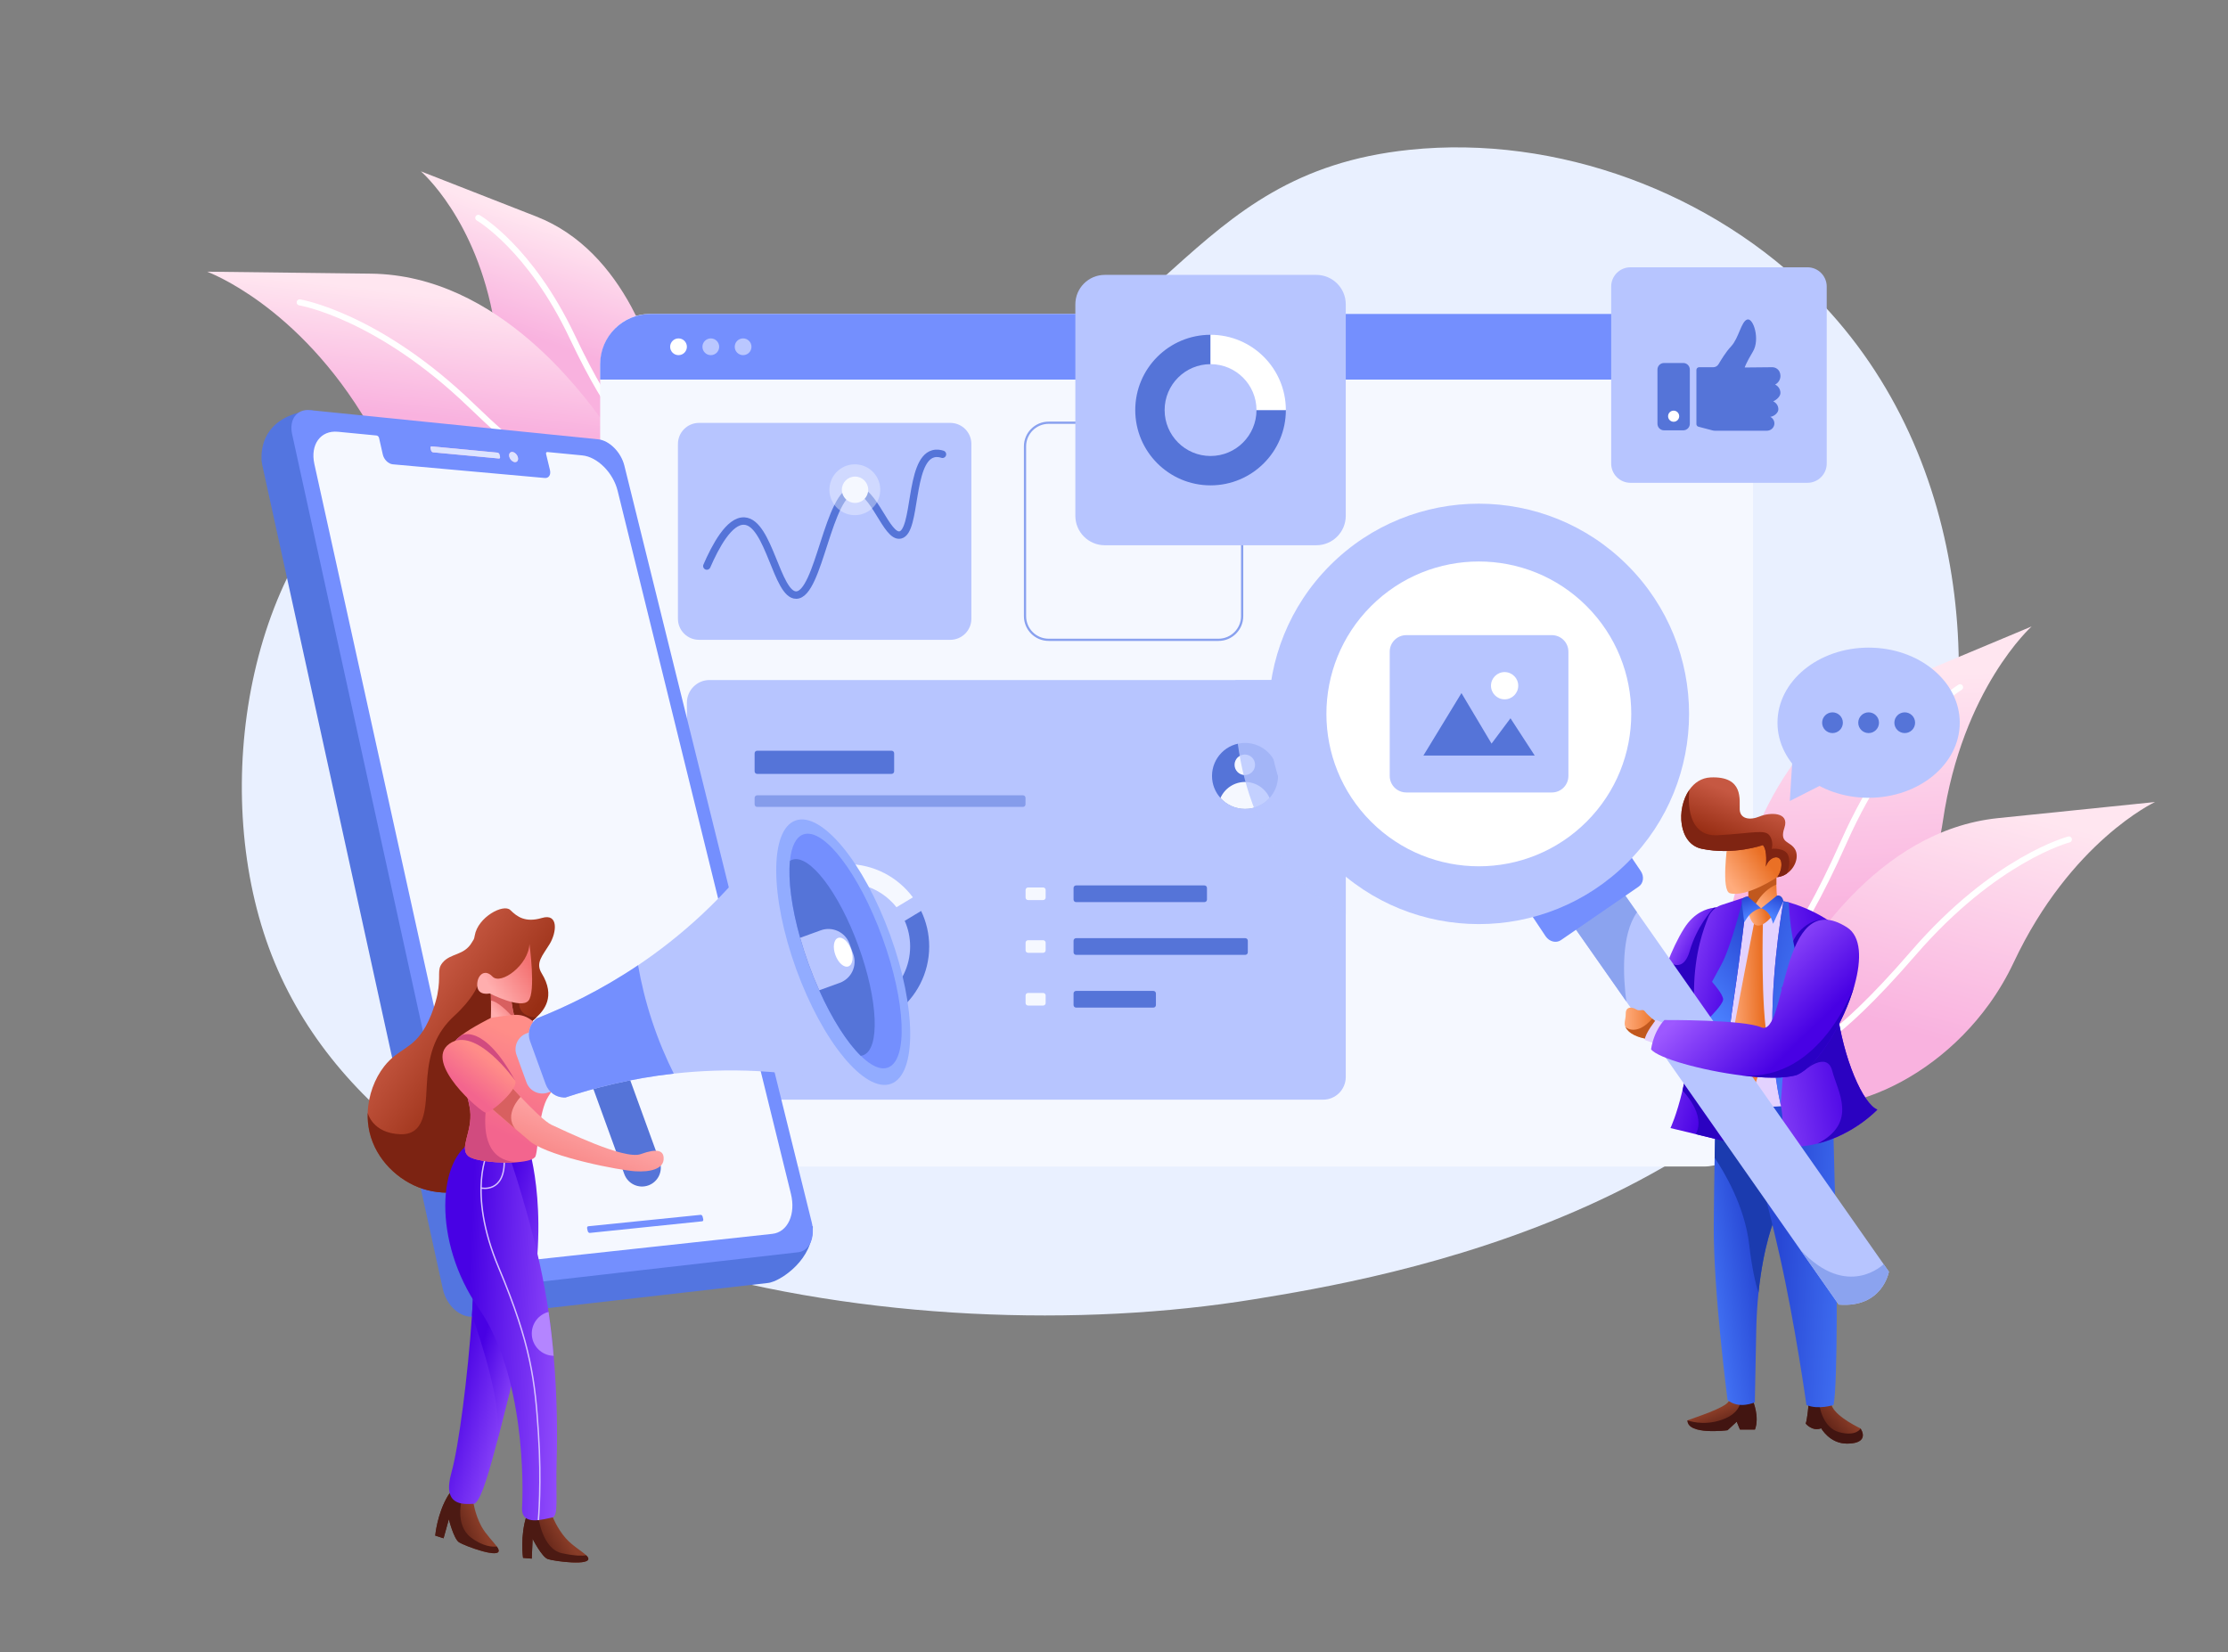 <?xml version="1.0" encoding="utf-8"?>
<!-- Generator: Adobe Illustrator 27.5.0, SVG Export Plug-In . SVG Version: 6.00 Build 0)  -->
<svg version="1.1" xmlns="http://www.w3.org/2000/svg" xmlns:xlink="http://www.w3.org/1999/xlink" x="0px" y="0px"
	 viewBox="0 0 3000 2225" style="enable-background:new 0 0 3000 2225;" xml:space="preserve">
<rect x="0" y="0" width="3000" height="2225" fill="#808080" stroke="none"/>
<g id="Layer_3">
	<path style="fill:#E9F0FF;" d="M362.143,1276.572c159.73,434.541,860.115,549.354,1326.857,473.143
		c165.911-27.091,730.549-119.287,898.975-567.043c86.28-229.374,72.545-563.009-142.286-781.714
		c-139.476-141.992-349.577-219.898-547.895-199.2c-306.687,32.008-320.292,272.18-668.027,372.807
		c-353.789,102.379-526.983-91.742-719.507,49.25C334.343,752.645,282.219,1059.141,362.143,1276.572z"/>
</g>
<g id="Layer_2">
	<g>
		
			<linearGradient id="SVGID_1_" gradientUnits="userSpaceOnUse" x1="689.275" y1="368.195" x2="637.846" y2="512.195" gradientTransform="matrix(1 -0.023 0.023 1 69.938 -41.626)">
			<stop  offset="0" style="stop-color:#FFE6F0"/>
			<stop  offset="1" style="stop-color:#F9B2DF"/>
		</linearGradient>
		<path style="fill:url(#SVGID_1_);" d="M566.75,230.769c0,0,74.884,63.99,98.719,203.688c2.94,17.225,7.437,33.729,13.208,49.368
			c0,0,0,0.006,0.006,0.012c40.977,111.166,145.831,178.605,207.53,151.441c27.005-70.447,16.064-58.777,16.064-58.777
			S893.043,492.19,850,412.967c-27.11-49.925-67.65-97.827-127.758-121.35C566.75,230.769,566.75,230.769,566.75,230.769z"/>
		<path style="fill:none;stroke:#FFFFFF;stroke-width:8.145;stroke-linecap:round;stroke-miterlimit:10;" d="M643.994,293.353
			c0,0,69.772,40.257,126.49,160.078c56.718,119.821,83.997,130.884,83.997,130.884"/>
	</g>
	<g>
		
			<linearGradient id="SVGID_00000071557128123979353530000018005605770324433546_" gradientUnits="userSpaceOnUse" x1="506.757" y1="450.606" x2="484.471" y2="613.465" gradientTransform="matrix(1 -0.023 0.023 1 69.938 -41.626)">
			<stop  offset="0" style="stop-color:#FFE6F0"/>
			<stop  offset="1" style="stop-color:#F9B2DF"/>
		</linearGradient>
		<path style="fill:url(#SVGID_00000071557128123979353530000018005605770324433546_);" d="M278.807,365.889
			c0,0,122.475,44.168,217.17,205.788c11.678,19.927,24.944,38.237,39.382,54.881c0,0,0.003,0.007,0.013,0.012
			c102.573,118.335,263.718,152.775,327.332,90.379c0.504-99.722-7.577-80.183-7.577-80.183s-50.78-99.946-140.993-177.817
			c-56.833-49.079-129.327-89.387-214.639-90.412C278.807,365.889,278.807,365.889,278.807,365.889z"/>
		<path style="fill:none;stroke:#FFFFFF;stroke-width:8.145;stroke-linecap:round;stroke-miterlimit:10;" d="M403.544,407.216
			c0,0,105.074,17.206,231.152,138.895s164.976,122.632,164.976,122.632"/>
	</g>
	<g>
		<g>
			<path style="fill:#F5F8FF;" d="M2360.489,492.051v1009.686c0,38.246-29.695,69.25-66.324,69.25H874.43
				c-36.63,0-66.325-31.004-66.325-69.25V492.072c0-38.246,29.694-69.25,66.325-69.25h1419.754
				C2330.803,422.822,2360.489,453.817,2360.489,492.051z"/>
		</g>
		<path style="fill:#748FFE;" d="M2292.73,422.822H875.864c-37.422,0-67.759,30.336-67.759,67.759v20.63h1552.383v-20.63
			C2360.489,453.159,2330.152,422.822,2292.73,422.822z"/>
		<circle style="fill:#FFFFFF;" cx="913.623" cy="467.017" r="11.273"/>
		<circle style="opacity:0.5;fill:#FFFFFF;" cx="957.104" cy="467.017" r="11.273"/>
		<circle style="opacity:0.5;fill:#FFFFFF;" cx="1000.586" cy="467.017" r="11.273"/>
	</g>
	<g>
		<path style="fill:#B7C5FF;" d="M1812.07,946.36v504.07c0,16.87-13.68,30.55-30.56,30.55H955.45c-16.87,0-30.55-13.68-30.55-30.55
			V946.36c0-16.87,13.68-30.55,30.55-30.55h826.06C1798.39,915.81,1812.07,929.49,1812.07,946.36z"/>
		<g>
			<path style="fill:#5574D8;" d="M1200.583,1042.208h-181.107c-1.871,0-3.388-1.517-3.388-3.388v-24.386
				c0-1.871,1.517-3.388,3.388-3.388h181.107c1.871,0,3.388,1.517,3.388,3.388v24.386
				C1203.971,1040.691,1202.454,1042.208,1200.583,1042.208z"/>
			<path style="opacity:0.5;fill:#5574D8;" d="M1377.468,1086.658h-357.992c-1.871,0-3.388-1.517-3.388-3.388v-8.805
				c0-1.871,1.517-3.388,3.388-3.388h357.992c1.871,0,3.388,1.517,3.388,3.388v8.805
				C1380.856,1085.141,1379.339,1086.658,1377.468,1086.658z"/>
		</g>
		<g>
			<path style="fill:#5574D8;" d="M1720.878,1044.966c0,11.409-4.304,21.815-11.375,29.68c-8.125,9.058-19.931,14.763-33.069,14.763
				c-13.155,0-24.961-5.705-33.086-14.763c-7.07-7.865-11.374-18.271-11.374-29.68c0-24.564,19.897-44.46,44.46-44.46
				C1700.981,1000.505,1720.878,1020.402,1720.878,1044.966z"/>
			
				<ellipse transform="matrix(0.707 -0.707 0.707 0.707 -237.24 1487.066)" style="fill:#F5F8FF;" cx="1676.427" cy="1029.907" rx="13.817" ry="13.817"/>
			<path style="fill:#F5F8FF;" d="M1709.504,1074.646c-8.125,9.058-19.931,14.763-33.069,14.763
				c-13.155,0-24.961-5.705-33.086-14.763c5.618-12.688,18.324-21.539,33.086-21.539
				C1691.198,1053.108,1703.885,1061.958,1709.504,1074.646z"/>
		</g>
		<path style="fill:#5574D8;" d="M1240.279,1226.788l-22.09,13.323c4.704,10.564,7.314,22.283,7.314,34.58
			c0,27.009-12.596,51.131-32.249,66.785l13.409,22.069c27.009-20.252,44.502-52.543,44.502-88.855
			C1251.165,1257.54,1247.251,1241.287,1240.279,1226.788z"/>
		<path style="fill:#F5F8FF;" d="M1140.112,1163.638c-15.333,0-29.939,3.122-43.24,8.768l12.296,22.689
			c9.601-3.742,20.037-5.795,30.944-5.795c27.138,0,51.346,12.724,67,32.505l22.112-13.323
			C1208.95,1181.281,1176.552,1163.638,1140.112,1163.638z"/>
		<path style="fill:#5574D8;" d="M1140.112,1360.081c-47.068,0-85.369-38.3-85.369-85.39c0-28.528,14.072-53.848,35.649-69.352
			l-12.296-22.711h-0.021c-29.533,19.974-48.994,53.805-48.994,92.063c0,61.246,49.806,111.052,111.031,111.052
			c17.3,0,33.681-3.978,48.288-11.056l-13.408-22.048C1164.342,1357.408,1152.537,1360.081,1140.112,1360.081z"/>
		<g>
			<path style="fill:#F5F8FF;" d="M1404.581,1212.144h-20.261c-1.871,0-3.388-1.517-3.388-3.388v-10.18
				c0-1.871,1.517-3.388,3.388-3.388h20.261c1.871,0,3.388,1.517,3.388,3.388v10.18
				C1407.969,1210.627,1406.452,1212.144,1404.581,1212.144z"/>
			<path style="fill:#5574D8;" d="M1621.792,1214.893h-172.859c-1.871,0-3.388-1.517-3.388-3.388v-15.679
				c0-1.871,1.517-3.388,3.388-3.388h172.859c1.871,0,3.388,1.517,3.388,3.388v15.679
				C1625.18,1213.377,1623.663,1214.893,1621.792,1214.893z"/>
			<path style="fill:#F5F8FF;" d="M1404.581,1283.173h-20.261c-1.871,0-3.388-1.517-3.388-3.388v-10.18
				c0-1.871,1.517-3.388,3.388-3.388h20.261c1.871,0,3.388,1.517,3.388,3.388v10.18
				C1407.969,1281.656,1406.452,1283.173,1404.581,1283.173z"/>
			<path style="fill:#5574D8;" d="M1676.782,1285.922h-227.849c-1.871,0-3.388-1.517-3.388-3.388v-15.679
				c0-1.871,1.517-3.388,3.388-3.388h227.849c1.871,0,3.388,1.517,3.388,3.388v15.679
				C1680.17,1284.406,1678.653,1285.922,1676.782,1285.922z"/>
			<path style="fill:#F5F8FF;" d="M1404.581,1354.202h-20.261c-1.871,0-3.388-1.517-3.388-3.388v-10.18
				c0-1.871,1.517-3.388,3.388-3.388h20.261c1.871,0,3.388,1.517,3.388,3.388v10.18
				C1407.969,1352.685,1406.452,1354.202,1404.581,1354.202z"/>
			<path style="fill:#5574D8;" d="M1553.055,1356.951h-104.121c-1.871,0-3.388-1.517-3.388-3.388v-15.679
				c0-1.871,1.517-3.388,3.388-3.388h104.121c1.871,0,3.388,1.517,3.388,3.388v15.679
				C1556.442,1355.434,1554.926,1356.951,1553.055,1356.951z"/>
		</g>
	</g>
	<g>
		
			<linearGradient id="SVGID_00000127021407836981743040000016702742709676494474_" gradientUnits="userSpaceOnUse" x1="6961.818" y1="86.542" x2="6957.922" y2="409.886" gradientTransform="matrix(0.999 -0.05 0.05 0.999 -4437.202 1171.948)">
			<stop  offset="0" style="stop-color:#FFE6F0"/>
			<stop  offset="1" style="stop-color:#F9B2DF"/>
		</linearGradient>
		<path style="fill:url(#SVGID_00000127021407836981743040000016702742709676494474_);" d="M2735.581,843.666
			c0,0-93.311,83.596-119.457,261.936c-3.226,21.99-8.452,43.109-15.324,63.166c0,0,0,0.007-0.007,0.016
			c-48.792,142.572-180.109,231.446-259.37,198.744c-36.436-88.771-22.177-74.259-22.177-74.259s9.229-107.479,61.6-209.495
			c32.984-64.289,83.105-126.405,158.834-158.106C2735.581,843.666,2735.581,843.666,2735.581,843.666z"/>
		<path style="fill:none;stroke:#FFFFFF;stroke-width:8.145;stroke-linecap:round;stroke-miterlimit:10;" d="M2639.227,925.544
			c0,0-87.519,53.266-156.068,207.312c-68.55,154.046-102.906,168.925-102.906,168.925"/>
	</g>
	<g>
		
			<linearGradient id="SVGID_00000149349343622914781920000015022620498107352497_" gradientUnits="userSpaceOnUse" x1="8034.058" y1="-541.411" x2="8030.162" y2="-218.085" gradientTransform="matrix(0.97 0.242 -0.242 0.97 -5250.65 -335.65)">
			<stop  offset="0" style="stop-color:#FFE6F0"/>
			<stop  offset="1" style="stop-color:#F9B2DF"/>
		</linearGradient>
		<path style="fill:url(#SVGID_00000149349343622914781920000015022620498107352497_);" d="M2901.721,1080.113
			c0,0-113.544,52.944-190.284,216.038c-9.464,20.109-20.59,38.806-32.984,56.008c0,0-0.002,0.007-0.011,0.013
			c-88.042,122.296-239.488,169.269-305.86,114.986c-9.127-95.523,0.311-77.499,0.311-77.499s40.001-100.184,119.706-182.629
			c50.211-51.961,116.191-96.873,197.859-105.25C2901.721,1080.113,2901.721,1080.113,2901.721,1080.113z"/>
		<path style="fill:none;stroke:#FFFFFF;stroke-width:8.145;stroke-linecap:round;stroke-miterlimit:10;" d="M2785.764,1130.53
			c0,0-99.205,25.597-209.482,153.144s-147.472,131.823-147.472,131.823"/>
	</g>
	<g>
		<g>
			<path style="fill:#5574D8;" d="M844.835,873.624l-5.24-0.294l30.552,123.404l5.25,0.17c0.308,0.01,0.582-0.059,0.813-0.193
				c0.232-0.133,0.421-0.331,0.56-0.578c0.139-0.247,0.227-0.544,0.257-0.876c0.03-0.332,0.001-0.698-0.095-1.085l-29.186-117.663
				c-0.095-0.383-0.247-0.75-0.442-1.087s-0.432-0.643-0.695-0.904c-0.263-0.261-0.553-0.476-0.854-0.63
				C845.454,873.735,845.143,873.641,844.835,873.624"/>
			<path style="fill:#5375E0;" d="M1094.49,1651.675c-25.808-9.157-34.594,3.061-48.483,8.53L800.452,668.356
				c-1.124-4.514-2.939-8.894-5.283-12.938c-2.334-4.044-5.187-7.761-8.376-10.96c-3.18-3.199-6.695-5.888-10.355-7.877
				c-3.669-1.978-7.483-3.256-11.248-3.64l-338.596-34.292c0,0-0.669-16.755-5.97-46.483c-61.269,7.365-68.606,45.301-68.48,63.655
				c-0.149,3.01,0.109,6.235,0.823,9.621c0.043,0.226,0.07,0.352,0.07,0.352l23.995,109.503l8.53,38.95l9.087,41.458l17.799,81.244
				l6.657,30.382l18.058,82.415L596.297,1736c1.23,5.629,3.324,10.892,6.052,15.6c2.728,4.697,6.09,8.837,9.855,12.199
				c3.765,3.362,7.934,5.956,12.285,7.579c4.351,1.623,8.866,2.277,13.342,1.767l396.526-45.367c1.794-0.202,3.485-0.64,5.072-1.273
				C1051.925,1723.156,1095.228,1696.806,1094.49,1651.675z M631.866,652.478c0.029,0.029,0.058,0.067,0.077,0.105
				c0.086,0.144,0.163,0.308,0.23,0.471c-0.067-0.163-0.154-0.327-0.24-0.471C631.914,652.545,631.895,652.507,631.866,652.478z
				 M632.289,658.664c-0.058,0.019-0.125,0.029-0.182,0.048c0.058-0.019,0.125-0.029,0.182-0.057
				C632.289,658.664,632.289,658.664,632.289,658.664z M656.552,661.997c-0.096,0.125-0.192,0.25-0.298,0.365
				c0.106-0.115,0.202-0.24,0.288-0.375c0.019-0.019,0.029-0.048,0.048-0.067C656.571,661.94,656.562,661.968,656.552,661.997z"/>
		</g>
		<g>
			<path style="fill:#748FFE;" d="M1092.975,1646.017L840.705,627.044c-1.124-4.515-2.939-8.894-5.283-12.939
				c-2.334-4.044-5.187-7.761-8.376-10.96c-3.18-3.199-6.695-5.888-10.355-7.877c-3.669-1.979-7.483-3.256-11.248-3.641
				l-388.198-39.315c-4.351-0.442-8.299,0.125-11.69,1.517c-3.4,1.403-6.253,3.641-8.424,6.541
				c-2.18,2.911-3.679,6.494-4.361,10.566c-0.682,4.073-0.557,8.645,0.519,13.544l23.995,109.503l8.53,38.951l9.087,41.457
				l17.799,81.244l6.657,30.382l18.058,82.416l159.135,726.255c1.229,5.629,3.323,10.892,6.051,15.599
				c2.728,4.697,6.09,8.837,9.855,12.199c3.766,3.362,7.934,5.956,12.286,7.579c4.351,1.623,8.866,2.277,13.342,1.768
				l396.525-45.367c3.833-0.432,7.214-1.901,10.057-4.178c2.834-2.267,5.129-5.351,6.791-9.02c1.652-3.66,2.67-7.905,2.949-12.516
				C1094.694,1656.141,1094.252,1651.156,1092.975,1646.017z M685.614,612.338c0.096-0.778,0.346-1.469,0.73-2.036
				c0.375-0.567,0.874-0.999,1.489-1.277c0.615-0.279,1.326-0.394,2.123-0.317c0.797,0.077,1.604,0.336,2.372,0.749
				c0.778,0.403,1.518,0.96,2.18,1.623c0.672,0.663,1.268,1.441,1.748,2.277c0.49,0.836,0.864,1.748,1.086,2.68
				c0.221,0.941,0.278,1.815,0.182,2.603c-0.106,0.788-0.346,1.479-0.72,2.046c-0.384,0.557-0.884,0.999-1.489,1.278
				c-0.615,0.279-1.326,0.403-2.123,0.326c-0.797-0.077-1.604-0.336-2.382-0.749c-0.768-0.403-1.518-0.961-2.18-1.623
				c-0.672-0.663-1.268-1.441-1.758-2.277c-0.49-0.845-0.864-1.758-1.086-2.689C685.566,614.009,685.518,613.125,685.614,612.338z
				 M579.646,602.473c0.038-0.288,0.135-0.538,0.279-0.74c0.144-0.212,0.336-0.365,0.567-0.47c0.231-0.096,0.499-0.145,0.797-0.115
				l88.62,8.453c0.298,0.029,0.586,0.125,0.864,0.269c0.279,0.144,0.548,0.346,0.788,0.586c0.24,0.24,0.451,0.519,0.634,0.817
				c0.173,0.298,0.307,0.624,0.384,0.961l0.701,2.987c0.086,0.336,0.105,0.653,0.067,0.932c-0.038,0.288-0.125,0.537-0.259,0.739
				c-0.144,0.202-0.327,0.355-0.548,0.461c-0.221,0.096-0.48,0.144-0.768,0.115l-88.64-8.328c-0.298-0.029-0.596-0.125-0.884-0.269
				c-0.288-0.154-0.567-0.356-0.817-0.605c-0.24-0.24-0.461-0.519-0.643-0.826c-0.173-0.307-0.317-0.643-0.394-0.989l-0.701-3.026
				C579.617,603.078,579.607,602.761,579.646,602.473z"/>
			<path style="fill:#F5F8FF;" d="M1066.838,1627.354c-0.403,6.176-1.796,11.853-4.044,16.733c-2.248,4.899-5.37,9.01-9.212,12.036
				c-3.852,3.036-8.434,4.976-13.62,5.542l-162.112,17.607l-0.634,0.067l-173.053,18.798c-5.917,0.644-11.911-0.259-17.674-2.44
				c-5.773-2.19-11.306-5.658-16.31-10.153c-5.014-4.495-9.48-10.009-13.111-16.272c-3.631-6.263-6.426-13.275-8.069-20.748
				l-225.72-1023.68c-1.441-6.57-1.633-12.718-0.74-18.203c0.893-5.475,2.872-10.287,5.754-14.216
				c2.872-3.909,6.647-6.935,11.161-8.837c4.496-1.902,9.721-2.68,15.494-2.123l52.139,5.043c0.365,0.038,0.73,0.154,1.076,0.336
				c0.346,0.182,0.682,0.423,0.98,0.721c0.298,0.288,0.557,0.624,0.768,0.989c0.221,0.375,0.375,0.769,0.471,1.182l5.101,22.496
				c0.375,1.671,1.037,3.285,1.902,4.784c0.864,1.499,1.94,2.872,3.151,4.053c1.21,1.182,2.555,2.171,3.967,2.901
				c1.412,0.73,2.882,1.191,4.342,1.325l103.961,9.356l0.625,0.058l100.08,9.01c1.354,0.125,2.565-0.086,3.602-0.567
				c1.028-0.48,1.883-1.239,2.516-2.209c0.634-0.979,1.047-2.161,1.21-3.506c0.154-1.354,0.058-2.853-0.326-4.457l-5.206-21.612
				c-0.096-0.393-0.115-0.758-0.077-1.085c0.039-0.326,0.144-0.624,0.298-0.854c0.154-0.24,0.365-0.423,0.615-0.548
				c0.25-0.115,0.548-0.163,0.874-0.125l47.029,4.543c5.101,0.49,10.259,2.2,15.215,4.86c4.947,2.661,9.702,6.272,13.995,10.576
				c4.294,4.304,8.145,9.308,11.296,14.764c3.151,5.446,5.609,11.354,7.108,17.453l233.308,946.692
				C1066.665,1614.521,1067.241,1621.187,1066.838,1627.354z"/>
			<path style="fill:#DCE3FF;" d="M669.914,609.6l-88.629-8.451c-0.298-0.028-0.566,0.014-0.796,0.115
				c-0.229,0.101-0.42,0.26-0.564,0.466c-0.144,0.206-0.24,0.458-0.281,0.744c-0.041,0.286-0.026,0.606,0.053,0.947l0.7,3.031
				c0.079,0.344,0.215,0.676,0.393,0.984c0.178,0.308,0.398,0.591,0.646,0.834c0.247,0.243,0.522,0.447,0.81,0.597
				c0.287,0.15,0.588,0.246,0.886,0.274l88.645,8.326c0.289,0.027,0.547-0.015,0.768-0.116c0.221-0.1,0.403-0.258,0.54-0.462
				c0.136-0.203,0.227-0.453,0.263-0.735c0.036-0.283,0.018-0.599-0.061-0.937l-0.706-2.981c-0.079-0.336-0.214-0.661-0.388-0.963
				c-0.175-0.301-0.39-0.579-0.631-0.817c-0.241-0.239-0.508-0.439-0.788-0.586C670.493,609.722,670.202,609.627,669.914,609.6"/>
			<path style="fill:#DCE3FF;" d="M689.956,608.705c-0.798-0.076-1.514,0.04-2.124,0.317c-0.61,0.277-1.115,0.714-1.492,1.279
				c-0.377,0.565-0.627,1.256-0.727,2.041c-0.099,0.785-0.049,1.664,0.174,2.604c0.223,0.939,0.598,1.849,1.084,2.69
				c0.486,0.841,1.084,1.614,1.754,2.278c0.67,0.664,1.411,1.22,2.185,1.629c0.774,0.409,1.58,0.67,2.378,0.744
				c0.798,0.075,1.513-0.044,2.122-0.324c0.609-0.279,1.112-0.718,1.488-1.284c0.375-0.565,0.623-1.257,0.721-2.042
				c0.098-0.785,0.046-1.662-0.177-2.599c-0.223-0.937-0.597-1.845-1.083-2.685c-0.485-0.839-1.081-1.61-1.749-2.274
				c-0.668-0.663-1.408-1.219-2.18-1.629C691.559,609.044,690.754,608.782,689.956,608.705"/>
			<path style="fill:#748FFE;" d="M943.393,1636.063l-151.285,15.359c-0.301,0.031-0.57,0.138-0.798,0.306
				c-0.228,0.168-0.416,0.396-0.554,0.668c-0.139,0.273-0.229,0.59-0.262,0.935c-0.033,0.345-0.01,0.719,0.078,1.104l0.779,3.401
				c0.088,0.385,0.233,0.746,0.419,1.068c0.186,0.322,0.414,0.606,0.668,0.837c0.254,0.231,0.535,0.411,0.828,0.524
				c0.293,0.114,0.597,0.162,0.898,0.131l151.306-15.627c0.284-0.029,0.536-0.133,0.749-0.294s0.387-0.382,0.514-0.645
				c0.127-0.263,0.207-0.569,0.234-0.903s-0.001-0.695-0.091-1.069l-0.787-3.296c-0.089-0.373-0.231-0.724-0.412-1.037
				c-0.181-0.313-0.4-0.589-0.644-0.816c-0.244-0.226-0.512-0.402-0.79-0.514C943.965,1636.083,943.677,1636.034,943.393,1636.063"
				/>
		</g>
	</g>
	<g>
		<path style="opacity:0.8;fill:#B7C5FF;" d="M1812.07,946.36v285.14c-154.41-84.5-151.68-270.76-148.63-315.69h118.07
			C1798.39,915.81,1812.07,929.49,1812.07,946.36z"/>
		
			<linearGradient id="SVGID_00000055672567858915496950000009194391040993589139_" gradientUnits="userSpaceOnUse" x1="2247.356" y1="1262.492" x2="2292.785" y2="1286.064">
			<stop  offset="0" style="stop-color:#9D58FF"/>
			<stop  offset="1" style="stop-color:#4801E4"/>
		</linearGradient>
		<path style="fill:url(#SVGID_00000055672567858915496950000009194391040993589139_);" d="M2314.56,1222.32
			c0,0-17.73,134.87-20.01,138.56c-2.29,3.69-58.56-37.84-58.56-37.84s3.52-12.2,9.88-28.35c5.36-13.62,12.74-30.05,21.73-44.36
			c13.53-21.55,30.72-26.7,40.09-27.82C2311.92,1222.01,2314.56,1222.32,2314.56,1222.32z"/>
		<path style="fill:#2B02C1;" d="M2314.56,1222.32c0,0-17.73,134.87-20.01,138.56c-2.29,3.69-58.56-37.84-58.56-37.84
			s3.52-12.2,9.88-28.35c6.79,5.1,21.77,12.44,29.41-14.12c9.25-32.15,29.2-54.59,32.41-58.06
			C2311.92,1222.01,2314.56,1222.32,2314.56,1222.32z"/>
		
			<linearGradient id="SVGID_00000060000691702360955850000008428565048080843934_" gradientUnits="userSpaceOnUse" x1="2484.183" y1="1902.744" x2="2458.184" y2="1926.743">
			<stop  offset="0" style="stop-color:#8A3D28"/>
			<stop  offset="1" style="stop-color:#5B2015"/>
		</linearGradient>
		<path style="fill:url(#SVGID_00000060000691702360955850000008428565048080843934_);" d="M2486.94,1944.15
			c-23.34,0-34.67-20.62-34.67-20.62c-12.24,4.53-20.85-6.34-20.85-6.34c2.27-6.57,3.85-25.66,3.85-25.66l15.09-1.11l15.05-1.1
			c1.81,14.95,30.14,29.68,39.88,34.44C2511.19,1933.28,2510.28,1944.15,2486.94,1944.15z"/>
		<path style="fill:#421511;" d="M2486.94,1944.15c-23.34,0-34.67-20.62-34.67-20.62c-12.24,4.53-20.85-6.34-20.85-6.34
			c2.27-6.57,3.85-25.66,3.85-25.66l15.09-1.11l-0.5,1.69c0,0,3.71,30.75,26.85,36.75c23.15,6,28.58-5.1,28.58-5.1
			C2511.19,1933.28,2510.28,1944.15,2486.94,1944.15z"/>
		
			<linearGradient id="SVGID_00000155120439484850543750000004339439082625471656_" gradientUnits="userSpaceOnUse" x1="2314.895" y1="1897.097" x2="2324.608" y2="1922.808">
			<stop  offset="0" style="stop-color:#8A3D28"/>
			<stop  offset="1" style="stop-color:#5B2015"/>
		</linearGradient>
		<path style="fill:url(#SVGID_00000155120439484850543750000004339439082625471656_);" d="M2363.02,1925.21h-20.18l-4.36-10.55
			l-12.39,11.47c0,0-53.92,7.11-53.92-13.31c8.72-3.44,51.39-16.75,55.52-25.69c3.13-0.78,9.55-0.9,15.88-0.78
			c8.54,0.17,16.93,0.78,16.93,0.78S2369.45,1908.23,2363.02,1925.21z"/>
		<path style="fill:#421511;" d="M2363.02,1925.21h-20.18l-4.36-10.55l-12.39,11.47c0,0-53.92,7.11-53.92-13.31
			c0,0,20.83,8.32,46.59-0.82c24.99-8.87,24.84-24.71,24.81-25.65c8.54,0.17,16.93,0.78,16.93,0.78S2369.45,1908.23,2363.02,1925.21
			z"/>
		
			<linearGradient id="SVGID_00000116222891256849721800000001667512873907475120_" gradientUnits="userSpaceOnUse" x1="2266.37" y1="1693.388" x2="2360.226" y2="1677.959">
			<stop  offset="0" style="stop-color:#4B81FF"/>
			<stop  offset="1" style="stop-color:#2848D5"/>
		</linearGradient>
		<path style="fill:url(#SVGID_00000116222891256849721800000001667512873907475120_);" d="M2393.38,1572.57l-3.82,68.66
			c0,0-15.04,34.68-21.75,99.64c-1.57,15.17-2.68,31.99-3.04,50.4c-1.91,97.28-1.91,97.28-1.91,97.28s-21.48,9.82-36.73-3.18
			c0,0-19.22-146.87-18.58-235.24c0.22-31.74,0.7-63.42,1.22-90.99c0.91-49.21,1.96-85.33,1.96-85.33s17.46,3.92,29.24,7.2
			c9.61,15.26,13.57,20.91,13.57,20.91L2393.38,1572.57z"/>
		<path style="fill:#1B3BAF;" d="M2393.38,1572.57l-3.82,68.66c0,0-15.04,34.68-21.75,99.64c-3.94-12.12-8.76-32.37-12.58-65.16
			c-5.99-51.55-33.97-98-46.46-116.57c0.91-49.21,1.96-85.33,1.96-85.33s17.46,3.92,29.24,7.2c9.61,15.26,13.57,20.91,13.57,20.91
			L2393.38,1572.57z"/>
		
			<linearGradient id="SVGID_00000015326767122946426610000002736270243134650006_" gradientUnits="userSpaceOnUse" x1="2533.45" y1="1689.513" x2="2397.165" y2="1680.513">
			<stop  offset="0" style="stop-color:#4B81FF"/>
			<stop  offset="1" style="stop-color:#2848D5"/>
		</linearGradient>
		<path style="fill:url(#SVGID_00000015326767122946426610000002736270243134650006_);" d="M2467.552,1473.809
			c0,0,2.543,116.559,4.239,166.998s2.967,226.337-2.967,251.345c0,0-20.345,6.782-36.451,0c0,0-15.18-108.604-35.816-200.058
			c-27.974-123.977-56.584-211.078-56.584-211.078S2378.966,1498.392,2467.552,1473.809z"/>
		<path style="fill:#E3D2FF;" d="M2467.552,1473.809c0,0-86.497,37.387-156.825,0c0,0,9.85-133.803,23.837-259.051
			c0,0,40.447-11.932,66.867-0.982c12.574,7.559,66.197,34.896,65.562,110.554
			C2466.356,1399.987,2467.552,1473.809,2467.552,1473.809z"/>
		
			<linearGradient id="SVGID_00000018957455756877426770000013586631170752149411_" gradientUnits="userSpaceOnUse" x1="2321.744" y1="1394.388" x2="2480.321" y2="1367.816">
			<stop  offset="0" style="stop-color:#9D58FF"/>
			<stop  offset="1" style="stop-color:#4801E4"/>
		</linearGradient>
		<path style="fill:url(#SVGID_00000018957455756877426770000013586631170752149411_);" d="M2527.85,1494.33
			c0,0-31.36,33.63-80.57,45.82c-15.03,3.73-31.74,5.46-49.72,3.61c0,0,5.87-30.48,0.1-56.12c-5.67-25.12-11.28-61.88-11.28-108.98
			c0-83.33,15.05-164.88,15.05-164.88c2.46,0.43,4.91,0.8,7.26,1.47c21.52,6.16,38.95,15.15,51.84,23.44
			c0.02,0.01,0.03,0.01,0.03,0.01v0.01c17.28,11.09,26.43,20.91,26.43,20.91s-4.31,5.47-8.4,17.52c-5.2,15.28-10.06,41.15-5.39,79.9
			C2481.56,1426.33,2508.99,1487.07,2527.85,1494.33z"/>
		<path style="fill:#2B02C1;" d="M2527.85,1494.33c0,0-31.36,33.63-80.57,45.82c55.11-28.44,26.74-70.75,19.88-97.88
			c-6.94-27.5-37.73-0.56-37.73-0.56l-28-118.15c0,0,2.71-48.13,21.05-68.7c17.94-20.12,37.22-16.34,38.05-16.17
			c0.02,0.01,0.03,0.01,0.03,0.01v0.01l18.03,38.43c-5.2,15.28-10.06,41.15-5.39,79.9
			C2481.56,1426.33,2508.99,1487.07,2527.85,1494.33z"/>
		
			<linearGradient id="SVGID_00000018196526237694195890000002933167668810200705_" gradientUnits="userSpaceOnUse" x1="2451.712" y1="1364.998" x2="2319.712" y2="1328.141">
			<stop  offset="0" style="stop-color:#4B81FF"/>
			<stop  offset="1" style="stop-color:#2848D5"/>
		</linearGradient>
		<path style="fill:url(#SVGID_00000018196526237694195890000002933167668810200705_);" d="M2420.502,1365.442
			c0,0-16.669,31.366-19.211,71.207c-1.508,23.592-2.819,40.845-3.635,50.992c-5.667-25.12-11.274-61.886-11.274-108.987
			c0-83.327,15.048-164.879,15.048-164.879c2.458,0.435,4.881,0.93,7.264,1.474c0.336,12.417,2.319,46.7,13.786,84.92l-24.018,30.52
			C2398.462,1330.689,2407.506,1356.685,2420.502,1365.442z"/>
		
			<linearGradient id="SVGID_00000140000151338794637960000004014519293943776403_" gradientUnits="userSpaceOnUse" x1="2212.841" y1="1336.671" x2="2331.984" y2="1370.099">
			<stop  offset="0" style="stop-color:#9D58FF"/>
			<stop  offset="1" style="stop-color:#4801E4"/>
		</linearGradient>
		<path style="fill:url(#SVGID_00000140000151338794637960000004014519293943776403_);" d="M2361.16,1205.99l-9.85,15.83l-1.16,4.11
			c0,0-4.31,43.11-16.11,122.42c-6.59,44.23-9.97,84.96-11.72,115.17c-0.08,1.44-0.12,2.92-0.12,4.41c0,8.78,1.37,18.33,3.35,27.55
			c5.14,24.02,14.42,45.79,14.42,45.79s-30.56-7.53-56.68-13.9c-15.03-3.67-28.59-6.95-34.01-8.18c0,0,8.13-16.91,16.17-50.58
			c1.36-5.68,2.71-11.85,4.03-18.49c5.84-29.55,10.84-68.55,11.51-116.93c0.71-51.16,13.45-83.42,18.91-97.36
			c3.16-8.07,9.76-14.3,17.99-17.03l39.1-12.81H2361.16z"/>
		<path style="fill:#2B02C1;" d="M2283.29,1527.37c14.58-26.34-17.84-58.76-17.84-58.76c1.36-5.68,2.71-11.85,4.03-18.49
			l56.07,45.36c5.14,24.02,14.42,45.79,14.42,45.79S2309.41,1533.74,2283.29,1527.37z"/>
		
			<linearGradient id="SVGID_00000150080007247319297670000007172442080504067005_" gradientUnits="userSpaceOnUse" x1="2303.039" y1="1364.934" x2="2391.325" y2="1292.934">
			<stop  offset="0" style="stop-color:#4B81FF"/>
			<stop  offset="1" style="stop-color:#2848D5"/>
		</linearGradient>
		<path style="fill:url(#SVGID_00000150080007247319297670000007172442080504067005_);" d="M2351.307,1221.821l-1.162,4.104
			c0,0-4.302,43.115-16.106,122.422c-6.587,44.227-9.969,84.959-11.715,115.168c-0.415-23.716-20.215-93.232-20.215-93.232
			s17.515-17.273,18.084-24.052c0.563-6.784-14.978-24.023-14.978-24.023s0,0,12.718-23.449
			c12.714-23.454,27.489-82.699,27.489-82.699l5.148,2.695L2351.307,1221.821z"/>
		
			<linearGradient id="SVGID_00000111888342857071187430000003152168497116656310_" gradientUnits="userSpaceOnUse" x1="2362.916" y1="1214.769" x2="2389.769" y2="1185.06">
			<stop  offset="0" style="stop-color:#FFAC7D"/>
			<stop  offset="1" style="stop-color:#EA7025"/>
		</linearGradient>
		<path style="fill:url(#SVGID_00000111888342857071187430000003152168497116656310_);" d="M2393.38,1209.75
			c-11.02,9.96-21.83,19.92-21.83,19.92l-12.61-5.46l-1.59-0.69l-3.18-14.41v-13.35l37.72-17.16c0,0-0.15,5.83-0.06,12.6
			C2391.94,1198.15,2392.31,1206.1,2393.38,1209.75z"/>
		<path style="fill:#C1581E;" d="M2391.83,1191.2c-22.08,9.47-31.19,33.01-31.19,33.01h-1.7l-1.59-0.69l-3.18-14.41v-13.35
			l37.72-17.16C2391.89,1178.6,2391.74,1184.43,2391.83,1191.2z"/>
		
			<linearGradient id="SVGID_00000129185355803709159890000004115599400354138513_" gradientUnits="userSpaceOnUse" x1="2325.362" y1="1183.879" x2="2372.219" y2="1150.164">
			<stop  offset="0" style="stop-color:#FFAC7D"/>
			<stop  offset="1" style="stop-color:#EA7025"/>
		</linearGradient>
		<path style="fill:url(#SVGID_00000129185355803709159890000004115599400354138513_);" d="M2325.985,1137.27
			c0,0-8.71,62.501,3.391,65.697c22.464,5.934,63.578-21.616,63.578-21.616l5.086-3.603l7.841-16.106l-13.352-21.828
			C2392.53,1139.813,2371.549,1121.163,2325.985,1137.27z"/>
		
			<linearGradient id="SVGID_00000166674447519573451590000015652583825425796227_" gradientUnits="userSpaceOnUse" x1="2358.814" y1="1077.51" x2="2335.957" y2="1136.938">
			<stop  offset="0" style="stop-color:#C65842"/>
			<stop  offset="1" style="stop-color:#982E14"/>
		</linearGradient>
		<path style="fill:url(#SVGID_00000166674447519573451590000015652583825425796227_);" d="M2405.88,1176.54l-0.01,0.01
			c-3.67,2.48-8.02,4.22-12.92,4.8c0,0,7.21-8.9,5.51-20.13c-1.69-11.23-16.53-7.63-20.77,6.04c0,0,2.75-22.01-4.02-29.14
			c0,0-39.35,13.98-82.3,4.94c-31.32-6.59-34.69-53.62-16.68-79.36c6.68-9.55,16.31-16.17,28.55-16.71
			c45.21-1.98,38.71,30.8,39.28,43.23c0.56,12.44,13.28,14.98,26.84,9.33c13.56-5.65,40.69-6.5,33.34,15.26
			c-7.34,21.75,8.2,17.23,14.7,29.67C2422.31,1153.89,2417.36,1168.81,2405.88,1176.54z"/>
		
			<linearGradient id="SVGID_00000150818739502274402310000016574471687728201348_" gradientUnits="userSpaceOnUse" x1="2327.452" y1="1357.875" x2="2373.166" y2="1356.732">
			<stop  offset="0" style="stop-color:#FFAC7D"/>
			<stop  offset="1" style="stop-color:#EA7025"/>
		</linearGradient>
		<path style="fill:url(#SVGID_00000150818739502274402310000016574471687728201348_);" d="M2373.774,1242.173
			c0,0-3.285,115.076,6.887,162.124l-21.193,69.512c0,0-26.279-40.69-29.67-61.459c7.206-42.385,32.637-172.084,32.637-172.084
			L2373.774,1242.173z"/>
		
			<linearGradient id="SVGID_00000173136840095720190540000006565765976923538560_" gradientUnits="userSpaceOnUse" x1="2356.193" y1="1237.113" x2="2378.193" y2="1231.113">
			<stop  offset="0" style="stop-color:#FFAC7D"/>
			<stop  offset="1" style="stop-color:#EA7025"/>
		</linearGradient>
		<path style="fill:url(#SVGID_00000173136840095720190540000006565765976923538560_);" d="M2386.384,1233.484
			c0,0-10.808,14.199-20.133,12.927c-9.325-1.272-12.08-18.438-12.08-18.438l10.245-5.934l6.921,1.271l6.782-1.271
			L2386.384,1233.484z"/>
		
			<linearGradient id="SVGID_00000038408488128278253560000004560829654100628142_" gradientUnits="userSpaceOnUse" x1="2380.78" y1="1230.892" x2="2392.352" y2="1205.392">
			<stop  offset="0" style="stop-color:#4B81FF"/>
			<stop  offset="1" style="stop-color:#2848D5"/>
		</linearGradient>
		<path style="fill:url(#SVGID_00000038408488128278253560000004560829654100628142_);" d="M2371.337,1223.312
			c0,0,11.444,1.695,16.106,20.769l13.987-30.305c0,0-1.394-9.097-8.75-7.621L2371.337,1223.312z"/>
		
			<linearGradient id="SVGID_00000021113329296686780000000006156792116674148531_" gradientUnits="userSpaceOnUse" x1="2360.021" y1="1232.826" x2="2353.164" y2="1207.112">
			<stop  offset="0" style="stop-color:#4B81FF"/>
			<stop  offset="1" style="stop-color:#2848D5"/>
		</linearGradient>
		<path style="fill:url(#SVGID_00000021113329296686780000000006156792116674148531_);" d="M2371.337,1223.312
			c0,0-12.927,0.636-22.676,18.862l-3.603-29.034c0,0,1.907-6.782,9.113-5.298L2371.337,1223.312z"/>
		<g>
			<path style="fill:#B7C5FF;" d="M2543.39,1712.64c0,0-8.35,49.15-67.54,44.3l-51.82-73.96c-0.01-0.01-0.01-0.01-0.02-0.02
				l-234.15-334.19l-76.31-108.9l67.54-44.31l23.12,33l332.07,473.93L2543.39,1712.64z"/>
			<path style="fill:#8BA3EF;" d="M2189.862,1348.773l-76.31-108.9l67.54-44.31l23.12,33
				C2182.322,1259.413,2185.632,1316.183,2189.862,1348.773z"/>
			<path style="fill:#748FFE;" d="M2206.634,1193.921l-104.869,72.203c-6.37,4.386-15.546,2.115-20.494-5.072l-18.313-27.499
				l129.393-85.562l16.858,24.976C2214.157,1180.153,2213.004,1189.535,2206.634,1193.921z"/>
			
				<ellipse transform="matrix(0.707 -0.707 0.707 0.707 -96.435 1689.806)" style="fill:#B7C5FF;" cx="1991.559" cy="961.31" rx="283.136" ry="283.136"/>
			
				<ellipse transform="matrix(0.707 -0.707 0.707 0.707 -96.435 1689.806)" style="fill:#FFFFFF;" cx="1991.559" cy="961.31" rx="205.275" ry="205.275"/>
		</g>
		<g>
			
				<linearGradient id="SVGID_00000137107213000649140750000010208818834876634810_" gradientUnits="userSpaceOnUse" x1="2187.609" y1="1378.074" x2="2231.26" y2="1378.074">
				<stop  offset="0" style="stop-color:#FFAC7D"/>
				<stop  offset="1" style="stop-color:#EA7025"/>
			</linearGradient>
			<path style="fill:url(#SVGID_00000137107213000649140750000010208818834876634810_);" d="M2231.26,1377.41l-13.47,21.7
				c0,0-16.18-1.96-25.01-10.49c-2.05-1.98-3.34-3.75-4.13-5.43c-2.58-5.58,0.46-10.17,0.38-17.98c-0.1-10.15,8.7-9.22,13.96-5.86
				c5.25,3.35,8.92-1.55,12.07,2.99c1.63,2.35,5.9,6.29,9.64,9.55C2228.21,1374.95,2231.26,1377.41,2231.26,1377.41z"/>
			<path style="fill:#C1581E;" d="M2231.26,1377.41l-13.47,21.7c0,0-16.18-1.96-25.01-10.49c-2.05-1.98-3.34-3.75-4.13-5.43
				c0-0.02,0-0.03,0-0.03s14.54,13.41,36.05-11.27C2228.21,1374.95,2231.26,1377.41,2231.26,1377.41z"/>
			<path style="fill:#E3D2FF;" d="M2242.374,1378.855l-12.703-5.328c0,0-14.748,18.174-15.013,27.026l16.158,5.858
				L2242.374,1378.855z"/>
			
				<linearGradient id="SVGID_00000053541112643655893940000005650612282718561968_" gradientUnits="userSpaceOnUse" x1="2327.758" y1="1303.005" x2="2424.615" y2="1400.718">
				<stop  offset="0" style="stop-color:#9D58FF"/>
				<stop  offset="1" style="stop-color:#4801E4"/>
			</linearGradient>
			<path style="fill:url(#SVGID_00000053541112643655893940000005650612282718561968_);" d="M2497.33,1325.93c0,0,0,0,0,0.01
				c-14.15,51.64-50.81,110.44-78.04,121.82c-16.21,4.97-44.24,4.33-74.18,0.58h-0.05c-53.29-6.66-112.58-23.13-121.91-35.2
				c4.28-26.57,18-39.43,18-39.43s106.2-0.72,130.19,9.76c34.93,15.27,24.26-192.86,115.65-134.57
				C2506.21,1261.15,2506.63,1292,2497.33,1325.93z"/>
			<path style="fill:#2A00C4;" d="M2497.33,1325.94c-14.15,51.64-50.81,110.44-78.04,121.82c-16.21,4.97-44.24,4.33-74.18,0.58
				C2452.72,1456.61,2496.99,1326.92,2497.33,1325.94z"/>
		</g>
		<path style="fill:#7F2412;" d="M2405.88,1176.54l-0.01,0.01c-3.67,2.48-8.02,4.22-12.92,4.8c0,0,7.21-8.9,5.51-20.13
			c-1.69-11.23-16.53-7.63-20.77,6.04c0,0,2.75-22.01-4.02-29.14c0,0-39.35,13.98-82.3,4.94c-31.32-6.59-34.69-53.62-16.68-79.36
			h0.01c0,0-9.13,64.01,38.59,61.16c47.71-2.86,62.85-8.09,69.14,0.1c6.28,8.18,3.14,18.18,3.14,18.18s18.57-2.14,22.43,9.36
			S2405.88,1176.54,2405.88,1176.54z"/>
		<path style="fill:#8BA3EF;" d="M2543.39,1712.64c0,0-8.35,49.15-67.54,44.3l-51.82-73.96c63.58,68.07,112.25,19.51,112.25,19.51
			L2543.39,1712.64z"/>
	</g>
	<g>
		<path style="fill:#B7C5FF;" d="M941.216,569.533h338.36c15.673,0,28.379,12.706,28.379,28.379V833.28
			c0,15.673-12.706,28.379-28.379,28.379h-338.36c-15.673,0-28.379-12.706-28.379-28.379V597.912
			C912.837,582.239,925.543,569.533,941.216,569.533z"/>
		<path style="fill:none;stroke:#5574D8;stroke-width:10;stroke-linecap:round;stroke-miterlimit:10;" d="M951.761,762.308
			c11.371-26.113,30.122-61.88,50.588-60.581c33.204,2.107,43.713,100.049,69.755,99.695
			c31.072-0.422,42.886-140.212,79.199-141.852c25.16-1.137,42.347,64.963,60.893,60.893
			c22.016-4.831,11.992-100.387,44.343-109.296c5.07-1.396,9.765-0.274,12.491,0.624"/>
		
			<ellipse transform="matrix(0.16 -0.987 0.987 0.16 315.832 1690.357)" style="opacity:0.4;fill:#F5F8FF;" cx="1151.304" cy="659.57" rx="34.226" ry="34.226"/>
		<circle style="fill:#F5F8FF;" cx="1151.304" cy="659.57" r="17.746"/>
	</g>
	<g>
		<g>
			
				<linearGradient id="SVGID_00000133510926640266456440000014911858199732905118_" gradientUnits="userSpaceOnUse" x1="1153.182" y1="872.471" x2="1283.315" y2="931.513" gradientTransform="matrix(0.983 0.186 -0.186 0.983 -418.195 277.967)">
				<stop  offset="0" style="stop-color:#C65842"/>
				<stop  offset="1" style="stop-color:#982E14"/>
			</linearGradient>
			<path style="fill:url(#SVGID_00000133510926640266456440000014911858199732905118_);" d="M706.486,1550.082
				c-7.069,13.839-18.818,25.944-33.25,35.338c-29.154,18.964-69.263,26.854-103.912,15.594
				c-32.581-10.592-63.132-38.998-71.779-76.513c-1.969-8.556-2.729-17.254-2.443-25.832c0.767-23.489,9.341-46.094,22.137-62.484
				c19.389-24.825,38.401-22.471,55.762-53.574c11.479-20.568,15.924-43.181,15.924-43.181c5.146-26.171-1.246-32.921,6.866-42.842
				c10.927-13.357,29.232-9.335,39.703-27.595c2.22-3.873,2.767-3.235,3.736-9.022c4.149-24.834,38.717-43.375,47.915-34.36
				c9.198,9.015,20.174,17.251,42.68,10.603c22.515-6.647,19.751,19.536,10.251,35.185c-9.498,15.64-19.489,25.101-10.716,39.396
				c19.283,31.399,2.863,50.107-7.023,59.217c-2.214,2.023-4.099,3.574-5.187,4.685c-30.675,31.152,1.355,89.327-1.885,141.343
				C714.534,1527.836,711.983,1539.314,706.486,1550.082z"/>
			<path style="fill:#7C2312;" d="M673.236,1585.421c-29.154,18.964-69.263,26.854-103.912,15.594
				c-32.581-10.592-63.132-38.998-71.779-76.513c-1.969-8.556-2.729-17.254-2.443-25.832c0,0,6.076,27.5,43.971,28.854
				c37.894,1.353,33.421-44.672,36.38-77.389c2.957-32.708,11.205-59.037,36.261-82.056c25.055-23.01,30.97-39.88,30.97-39.88
				l56.329,22.052c0,0-1.749,19.451,23.323,19.763c-2.214,2.023-4.099,3.574-5.187,4.685c-30.675,31.152,1.355,89.327-1.885,141.343
				C705.464,1522.688,676.357,1545.638,673.236,1585.421z"/>
			
				<linearGradient id="SVGID_00000109726737224565649410000009831803052224051348_" gradientUnits="userSpaceOnUse" x1="759.388" y1="2063.691" x2="725.653" y2="2083.772">
				<stop  offset="0" style="stop-color:#8A3D28"/>
				<stop  offset="1" style="stop-color:#5B2015"/>
			</linearGradient>
			<path style="fill:url(#SVGID_00000109726737224565649410000009831803052224051348_);" d="M737.514,2099.573
				c-8.032-2.943-20.346-27.178-20.346-27.178l-1.153,26.644l-11.733-0.993c0,0-4.255-29.483,4.845-56.97
				c0.6-1.828,1.368-3.327,2.268-4.554c9.222-12.68,32.014,4.554,32.014,4.554s6.307,16.888,18.603,30.786
				c8.688,9.822,21.724,17.3,27.365,22.764c0.984,0.946,1.752,1.846,2.221,2.68C798.561,2109.62,745.545,2102.525,737.514,2099.573z
				"/>
			<path style="fill:#4C1A13;" d="M737.514,2099.573c-8.032-2.943-20.346-27.178-20.346-27.178l-1.153,26.644l-11.733-0.993
				c0,0-4.255-29.483,4.845-56.97c0.6-1.828,1.368-3.327,2.268-4.554l13.542,6.429c0,0,4.948,43.1,31.854,48.864
				c18.434,3.936,28.237,3.486,32.585,2.812c0.984,0.946,1.752,1.846,2.221,2.68C798.561,2109.62,745.545,2102.525,737.514,2099.573
				z"/>
			
				<linearGradient id="SVGID_00000039125708057004588630000001559820686433782926_" gradientUnits="userSpaceOnUse" x1="645.081" y1="2047.211" x2="610.809" y2="2061.669">
				<stop  offset="0" style="stop-color:#8A3D28"/>
				<stop  offset="1" style="stop-color:#5B2015"/>
			</linearGradient>
			<path style="fill:url(#SVGID_00000039125708057004588630000001559820686433782926_);" d="M618.091,2077.025
				c-7.16-4.686-13.711-31.067-13.711-31.067l-7.122,25.707l-11.199-3.618c0,0,2.493-29.689,17.553-54.421
				c1.237-2.034,2.605-3.524,4.048-4.583c11.846-8.641,29.343,12.305,29.343,12.305s2.343,17.872,11.199,34.187
				c5.923,10.909,16.091,20.637,20.786,27.235c1.143,1.603,1.959,3.017,2.315,4.217
				C675.314,2100.548,625.25,2081.702,618.091,2077.025z"/>
			<path style="fill:#4C1A13;" d="M618.091,2077.025c-7.16-4.686-13.711-31.067-13.711-31.067l-7.122,25.707l-11.199-3.618
				c0,0,2.493-29.689,17.553-54.421c1.237-2.034,2.605-3.524,4.048-4.583l14.18,10.609c0,0-9.634,34.038,12.052,50.757
				c16.56,12.764,29.774,12.98,35.097,12.362c1.143,1.603,1.959,3.017,2.315,4.217
				C675.314,2100.548,625.25,2081.702,618.091,2077.025z"/>
			
				<linearGradient id="SVGID_00000047032819283507858250000006032370274664171946_" gradientUnits="userSpaceOnUse" x1="744.795" y1="1806.779" x2="632.737" y2="1775.451">
				<stop  offset="0" style="stop-color:#9D58FF"/>
				<stop  offset="1" style="stop-color:#4801E4"/>
			</linearGradient>
			<path style="fill:url(#SVGID_00000047032819283507858250000006032370274664171946_);" d="M706.99,1791.695
				c-3.139,12.408-6.148,24.376-9.034,35.894c-11.583,46.37-21.142,85.394-29.23,116.199c-0.009,0.047-0.019,0.084-0.038,0.131
				c-0.206,0.806-0.422,1.602-0.628,2.39c-13.439,50.954-22.783,78.666-30.692,78.966c-13.917,0.534-42.304,3.214-29.455-42.304
				c9.737-34.478,22.155-130.21,27.609-211.8c0.572-8.585,1.068-17.019,1.481-25.21c0.834-16.747,1.303-32.473,1.303-46.418
				c0-85.554,14.404-154.632,14.404-154.632h59.098C711.807,1544.911,744.346,1644.064,706.99,1791.695z"/>
			
				<linearGradient id="SVGID_00000026146293581846933840000005022561133172805289_" gradientUnits="userSpaceOnUse" x1="716.942" y1="1862.789" x2="640.607" y2="1841.448">
				<stop  offset="0" style="stop-color:#9D58FF"/>
				<stop  offset="1" style="stop-color:#4801E4"/>
			</linearGradient>
			<path style="fill:url(#SVGID_00000026146293581846933840000005022561133172805289_);" d="M668.726,1943.788
				c10.468-44-21.592-140.125-33.204-172.617c0.572-8.585,1.068-17.019,1.481-25.21l60.953,81.627
				C686.372,1873.96,676.813,1912.983,668.726,1943.788z"/>
			
				<linearGradient id="SVGID_00000058566855249279763410000017603231323381410741_" gradientUnits="userSpaceOnUse" x1="780.737" y1="1795.749" x2="628.918" y2="1789.195">
				<stop  offset="0" style="stop-color:#9D58FF"/>
				<stop  offset="1" style="stop-color:#4801E4"/>
			</linearGradient>
			<path style="fill:url(#SVGID_00000058566855249279763410000017603231323381410741_);" d="M749.566,1965.025
				c-1.612,52.219,3.214,77.12-6.429,78.722c-9.643,1.612-41.77,12.858-40.167-13.655c1.612-26.503,4.367-177.527-58.46-268.292
				c-62.837-90.774-54.796-204.04-6.607-224.92c46.427-5.661,46.343,15.257,46.343,15.257s33.185,94.785,49.248,183.151
				c1.912,10.515,3.617,21.049,5.145,31.526c2.915,20.036,5.145,39.886,6.823,59.098
				C750.287,1881.036,750.615,1930.921,749.566,1965.025z"/>
			<path style="fill:none;stroke:#D7C2FF;stroke-width:1.874;stroke-miterlimit:10;" d="M657.859,1549.007
				c0,0-30.222,53.955,13.671,158.274c43.893,104.319,48.867,153.319,53.409,221.599c4.542,68.279,0,118.334,0,118.334"/>
			<path style="fill:none;stroke:#D7C2FF;stroke-width:1.874;stroke-miterlimit:10;" d="M647.738,1599.932
				c0,0,32.541,7.544,31.236-38.4"/>
			
				<linearGradient id="SVGID_00000039826015228064681560000002251332413242057615_" gradientUnits="userSpaceOnUse" x1="667.423" y1="1366.007" x2="689.513" y2="1347.131">
				<stop  offset="0" style="stop-color:#FFAEAE"/>
				<stop  offset="1" style="stop-color:#F47272"/>
			</linearGradient>
			<path style="fill:url(#SVGID_00000039826015228064681560000002251332413242057615_);" d="M660.93,1370.86
				c0.3-5.28,0.27-15.37,0.18-23.43c-0.07-6.65-0.18-11.91-0.18-11.91s14.97-3.22,26.78,3.75c0,0,1.64,19.31,5.17,30.04
				c0.98,2.99,2.12,5.32,3.4,6.37C702.17,1380.5,660.4,1380.5,660.93,1370.86z"/>
			<path style="fill:#D86060;" d="M692.88,1369.31c-0.76,0.61-1.49,0.95-2.17,0.98c0,0-16.63-20.28-29.6-22.86
				c-0.07-6.65-0.18-11.91-0.18-11.91s14.97-3.22,26.78,3.75C687.71,1339.27,689.35,1358.58,692.88,1369.31z"/>
			
				<linearGradient id="SVGID_00000060024314644083956870000011257086486569601168_" gradientUnits="userSpaceOnUse" x1="1262.295" y1="841.219" x2="1306.878" y2="799.448" gradientTransform="matrix(0.983 0.186 -0.186 0.983 -418.195 277.967)">
				<stop  offset="0" style="stop-color:#FFAEAE"/>
				<stop  offset="1" style="stop-color:#F47272"/>
			</linearGradient>
			<path style="fill:url(#SVGID_00000060024314644083956870000011257086486569601168_);" d="M712.87,1271.162
				c0,0,8.987,64.919-1.393,76.582c-10.379,11.664-52.095-9.845-52.095-9.845s-15.401,3.63-16.698-9.696
				c-1.297-13.325,9.083-24.989,20.448-13.031C674.498,1327.13,711.909,1299.32,712.87,1271.162z"/>
			
				<linearGradient id="SVGID_00000085954886047381284520000018152161692888570754_" gradientUnits="userSpaceOnUse" x1="703.876" y1="1397.996" x2="650.735" y2="1515.422">
				<stop  offset="0" style="stop-color:#FF8D88"/>
				<stop  offset="1" style="stop-color:#F3658E"/>
			</linearGradient>
			<path style="fill:url(#SVGID_00000085954886047381284520000018152161692888570754_);" d="M738.32,1476.63
				c-13.65,21.69-12.86,67.48-17.18,80.32c-1.51,4.5-11.45,7.13-24.29,8.2c-23.89,1.99-57.81-1.4-66.17-8.2
				c-12.85-10.44,5.62-32.93,2.41-61.04c-1.61-14.02-8.61-34.64-14.22-53.18c-1.1-3.65-2.15-7.21-3.1-10.63
				c-3.89-14.05-6.01-25.63-2.77-30.17c1.61-2.25,4.49-4.85,8.08-7.56c0,0,0.01-0.01,0.03-0.02c14.33-10.83,39.83-23.49,39.83-23.49
				s9.1-1.87,28.78-3.88c19.68-2,29.32,6.83,54.54,36.55C769.48,1433.25,751.97,1454.94,738.32,1476.63z"/>
			<path style="fill:#D14B7F;" d="M693.21,1454.64c-17.07,15.28-63.06-13.01-77.44-22.54c-3.89-14.05-6.01-25.63-2.77-30.17
				c1.61-2.25,4.49-4.85,8.08-7.56c0,0,0.01-0.01,0.03-0.02C622.23,1393.73,651.4,1378.37,693.21,1454.64z"/>
			<path style="fill:#D14B7F;" d="M696.85,1565.145c-23.888,1.996-57.814-1.397-66.173-8.191
				c-12.849-10.44,5.623-32.932,2.409-61.047c-1.603-14.02-8.603-34.638-14.217-53.175l24.76-22.717
				c0,0,13.017,47.777,10.346,76.698C651.294,1525.634,655.202,1563.636,696.85,1565.145z"/>
			<g>
				<path style="fill:#5574D8;" d="M873.102,1596.395L873.102,1596.395c-13.155,4.778-27.692-2.012-32.47-15.167l-48.861-134.515
					l47.637-17.303l48.861,134.515C893.046,1577.079,886.256,1591.617,873.102,1596.395z"/>
				<path style="fill:#B7C5FF;" d="M1071.426,1104.48l128.778,354.529L1148,1461.28c-36.459-8.894-79.296-16.228-127.476-18.76
					c-40.533-2.138-78.487-0.542-113.285,3.357c-58.259,6.513-107.712,19.464-145.85,32.141c-2.302,0.094-9.26,0.1-16.205-4.54
					c-4.665-3.131-8.37-7.711-10.385-13.259l-21.058-57.972c-2.015-5.549-2.113-11.438-0.546-16.834
					c2.348-8.015,7.689-12.476,9.514-13.882c38.384-15.15,86.127-37.751,136.45-71.607c27.946-18.798,56.683-41.086,85.057-67.482
					c35.322-32.863,63.466-65.981,85.718-96.199L1071.426,1104.48z"/>
				
					<ellipse transform="matrix(0.94 -0.341 0.341 0.94 -369.355 464.797)" style="fill:#92ACFF;" cx="1135.819" cy="1281.743" rx="67.299" ry="188.603"/>
				<path style="fill:#748FFE;" d="M1188.145,1262.741c31.487,86.685,34.805,165.024,7.418,174.972
					c-10.045,3.649-22.823-2.4-36.533-15.828c-23.675-23.143-50.12-68.221-70.061-123.119
					c-19.946-54.911-28.602-106.467-25.299-139.409c1.906-19.07,7.818-31.922,17.863-35.571
					C1108.92,1113.837,1156.653,1176.042,1188.145,1262.741z"/>
				<path style="fill:#5574D8;" d="M1088.968,1298.766c4.414,12.153,9.148,23.816,14.1,34.879
					c17.413,38.899,37.535,70.222,55.959,88.244c1.121-0.134,2.187-0.384,3.219-0.759c22.976-8.346,20.185-74.037-6.218-146.723
					c-26.41-72.708-66.429-124.876-89.406-116.53c-1.033,0.375-2.007,0.878-2.956,1.484c-2.563,25.645,2.114,62.59,13.729,103.608
					C1080.698,1274.631,1084.554,1286.613,1088.968,1298.766z"/>
				<path style="fill:#B7C5FF;" d="M766.068,1461.129l-28.004,10.172c-11.813,4.291-24.868-1.807-29.159-13.62l-13.393-36.87
					c-4.291-11.813,1.807-24.868,13.62-29.159l28.005-10.172L766.068,1461.129z"/>
				<path style="fill:#748FFE;" d="M907.24,1445.877c-58.259,6.513-107.712,19.464-145.85,32.141c-2.302,0.094-9.26,0.1-16.205-4.54
					c-4.665-3.131-8.37-7.711-10.385-13.259l-21.058-57.972c-2.015-5.549-2.113-11.438-0.546-16.834
					c2.348-8.015,7.689-12.476,9.514-13.882c38.384-15.15,86.127-37.751,136.45-71.607c3.964,22.754,9.933,48.214,18.951,75.429
					C886.831,1401.7,896.91,1425.234,907.24,1445.877z"/>
				<path style="fill:#B7C5FF;" d="M1088.968,1298.766c4.414,12.153,9.148,23.816,14.1,34.879l27.723-10.07
					c15.691-5.699,23.782-23.042,18.083-38.733l-5.033-13.856c-5.7-15.691-23.031-23.786-38.722-18.087l-27.723,10.07
					C1080.698,1274.631,1084.554,1286.613,1088.968,1298.766z"/>
				
					<ellipse transform="matrix(0.94 -0.341 0.341 0.94 -369.354 464.795)" style="fill:#FFFFFF;" cx="1135.819" cy="1281.743" rx="11.216" ry="20.396"/>
			</g>
			<g>
				
					<linearGradient id="SVGID_00000066486610670200309420000005691080960014544055_" gradientUnits="userSpaceOnUse" x1="784.362" y1="1482.469" x2="731.218" y2="1611.043">
					<stop  offset="0" style="stop-color:#FFAEAE"/>
					<stop  offset="1" style="stop-color:#F47272"/>
				</linearGradient>
				<path style="fill:url(#SVGID_00000066486610670200309420000005691080960014544055_);" d="M893.571,1561.532
					c-0.86,12.43-17.431,17.248-38.431,15.858s-110.71-18.39-139.85-38.96c-7.11-5.99-14.26-12.06-21.15-17.93l-0.01-0.01
					c-27.17-23.17-50.2-43.35-50.2-43.35l33.86-25.14c0,0,10.41,11.79,23.19,25.21c15.06,15.83,33.38,33.94,41.73,37.65
					c15.43,6.85,97.714,47.536,120.004,39.426C884.994,1546.186,894.431,1549.102,893.571,1561.532z"/>
				<path style="fill:#D86060;" d="M694.13,1520.49c-27.17-23.17-50.2-43.35-50.2-43.35l33.86-25.14c0,0,10.41,11.79,23.19,25.21
					l0.01,0.02C700.99,1477.23,677.62,1500.8,694.13,1520.49z"/>
				
					<linearGradient id="SVGID_00000044894926258140448050000008913382778693508528_" gradientUnits="userSpaceOnUse" x1="656.255" y1="1424.89" x2="624.97" y2="1464.747">
					<stop  offset="0" style="stop-color:#FF8D88"/>
					<stop  offset="1" style="stop-color:#F3658E"/>
				</linearGradient>
				<path style="fill:url(#SVGID_00000044894926258140448050000008913382778693508528_);" d="M693.214,1454.643
					c0,0-52.746-74.072-88.159-48.929c-35.412,25.143,41.863,91.647,48.764,92.789
					C660.72,1499.645,700.678,1464.633,693.214,1454.643z"/>
			</g>
		</g>
		<path style="fill:#B485FF;" d="M745.461,1825.912c-16.297-0.309-29.418-13.626-29.418-30.008c0-14.02,9.606-25.791,22.595-29.09
			C741.553,1786.85,743.783,1806.7,745.461,1825.912z"/>
	</g>
	<g>
		<ellipse style="fill:#B7C5FF;" cx="2516.093" cy="973.3" rx="122.716" ry="101.124"/>
		<circle style="fill:#5574D8;" cx="2516.093" cy="973.3" r="13.957"/>
		<circle style="fill:#5574D8;" cx="2467.465" cy="973.3" r="13.957"/>
		<circle style="fill:#5574D8;" cx="2564.721" cy="973.3" r="13.957"/>
		<path style="fill:#B7C5FF;" d="M2413.361,1024.289l-3.356,54.44l43.504-22.094
			C2453.508,1056.635,2433.757,1021.048,2413.361,1024.289z"/>
	</g>
	<g>
		<path style="fill:#B7C5FF;" d="M2433.726,359.977h-238.322c-14.334,0-25.955,11.62-25.955,25.955v238.322
			c0,14.334,11.62,25.955,25.955,25.955h238.322c14.334,0,25.955-11.62,25.955-25.955V385.932
			C2459.681,371.597,2448.06,359.977,2433.726,359.977z"/>
		<g>
			<path style="fill:#5574D8;" d="M2266.491,579.534h-25.872c-4.892,0-8.857-3.965-8.857-8.857v-72.98
				c0-4.892,3.965-8.857,8.857-8.857h25.872c4.892,0,8.857,3.965,8.857,8.857v72.98
				C2275.349,575.569,2271.383,579.534,2266.491,579.534z"/>
			<path style="fill:#5574D8;" d="M2349.23,494.911l37.011-0.359c4.216,0,8.138,2.369,9.913,6.193
				c0.81,1.745,1.24,3.674,1.212,5.662c-0.066,4.849-2.841,9.286-7.184,11.495c4.322,2.049,7.116,6.38,7.184,11.136
				c0.07,4.883-5.26,9.39-9.699,11.495c4.539,2.102,7.268,6.746,6.825,11.495c-0.377,4.046-5.748,8.801-10.777,9.34
				c3.9,2.006,6.07,6.255,5.388,10.418c-0.753,4.596-4.826,8.136-9.699,8.262h-70.185c-1.142,0-2.279-0.147-3.384-0.436l-18.9-4.956
				c-1.606-0.421-2.726-1.872-2.726-3.533v-72.919c0-2.017,1.635-3.652,3.652-3.652h19.015c2.844,0,5.489-1.471,6.981-3.892
				c3.894-6.322,9.577-16.191,17.129-24.264c10.417-11.136,13.573-33.989,21.835-36.145c8.262-2.155,17.243,26.942,7.544,43.107
				C2350.667,489.523,2349.23,494.911,2349.23,494.911z"/>
			<circle style="fill:#FFFFFF;" cx="2253.555" cy="560.515" r="7.484"/>
		</g>
	</g>
	<g>
		<path style="fill:none;stroke:#89A1EF;stroke-width:3;stroke-miterlimit:10;" d="M1672.545,601.137v228.681
			c0,17.59-14.261,31.842-31.842,31.842h-228.681c-17.59,0-31.842-14.252-31.842-31.842V601.137
			c0-17.581,14.252-31.842,31.842-31.842h228.681C1658.284,569.295,1672.545,583.556,1672.545,601.137z"/>
		<g>
			<path style="fill:#B7C5FF;" d="M1812.07,409.852v284.799c0,21.907-17.76,39.656-39.656,39.656h-284.799
				c-21.907,0-39.656-17.749-39.656-39.656V409.852c0-21.895,17.749-39.656,39.656-39.656h284.799
				C1794.309,370.196,1812.07,387.957,1812.07,409.852z"/>
			<g>
				<path style="fill:#5574D8;" d="M1731.404,552.249c0,55.999-45.399,101.398-101.398,101.398
					c-55.986,0-101.386-45.399-101.386-101.398c0-55.986,45.4-101.386,101.386-101.386v39.548
					c-34.152,0-61.839,27.687-61.839,61.839c0,34.164,27.687,61.851,61.839,61.851c34.164,0,61.851-27.687,61.851-61.851H1731.404z"
					/>
				<path style="fill:#FFFFFF;" d="M1731.404,552.249h-39.547c0-34.152-27.687-61.839-61.851-61.839v-39.548
					C1686.004,450.862,1731.404,496.262,1731.404,552.249z"/>
			</g>
		</g>
	</g>
	<g>
		<path style="fill:#B7C5FF;" d="M2111.857,877.636v167.348c0,12.293-9.963,22.263-22.256,22.263h-196.078
			c-4.495,0-8.677-1.332-12.173-3.623c-6.074-3.976-10.089-10.842-10.089-18.64V877.636c0-12.294,9.969-22.263,22.263-22.263
			h196.078C2101.894,855.373,2111.857,865.342,2111.857,877.636z"/>
		<g>
			<polygon style="fill:#5574D8;" points="1916.639,1017.5 2066.48,1017.5 2033.861,967.298 2008.378,1001.446 1967.86,933.406 			
				"/>
			<circle style="fill:#FFFFFF;" cx="2025.962" cy="923.468" r="18.348"/>
		</g>
	</g>
</g>
</svg>
